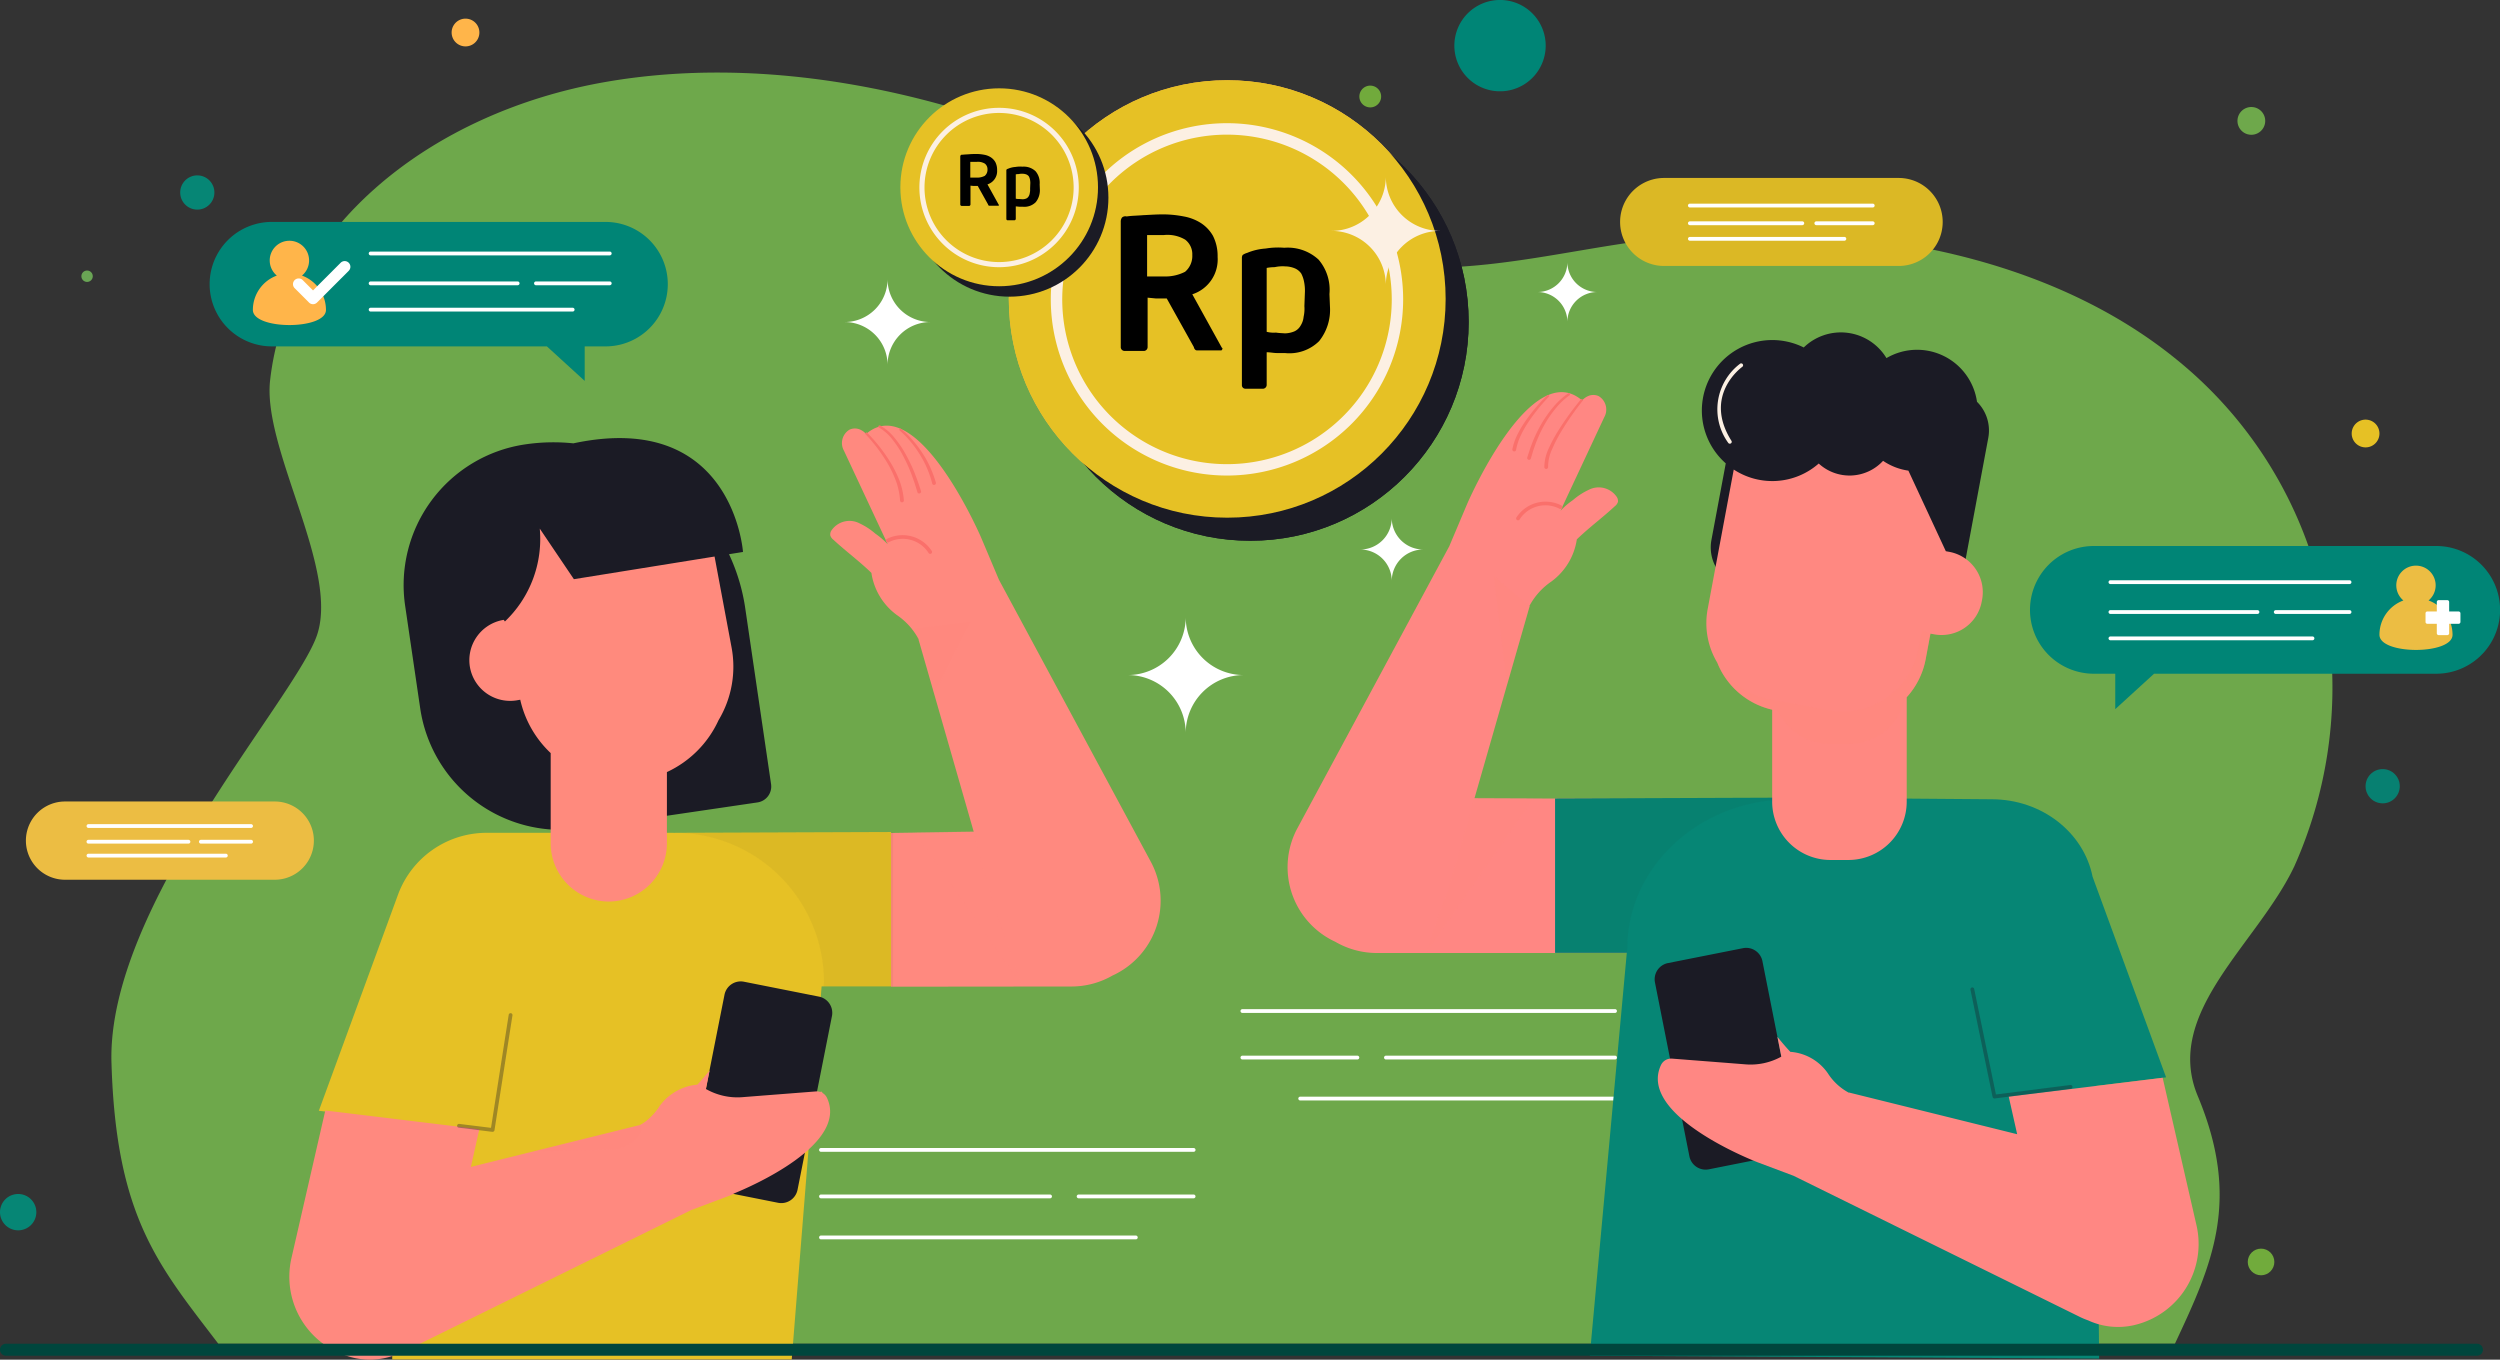 <svg xmlns="http://www.w3.org/2000/svg" width="285" height="155" viewBox="0 0 285 155">
    <rect x="0" y="0" width="285" height="155" fill="#333333" stroke="none"/>
    <defs>
        <style>
            .prefix__cls-1{fill:#6ea84b}.prefix__cls-4{fill:#068675}.prefix__cls-6{fill:#008576}.prefix__cls-7{fill:#ffb54a}.prefix__cls-8{fill:#e6c125}.prefix__cls-10,.prefix__cls-20,.prefix__cls-22{fill:#1b1b25}.prefix__cls-11{fill:#fcf0e3}.prefix__cls-12{fill:#fff}.prefix__cls-13{fill:#ecbd43}.prefix__cls-15{fill:#ff8783}.prefix__cls-19{fill:none}.prefix__cls-17,.prefix__cls-21{fill:#ff887c}.prefix__cls-17{opacity:.17}.prefix__cls-18{fill:#fa706b}.prefix__cls-19{stroke:#fb8e77;stroke-linecap:round;stroke-miterlimit:10}.prefix__cls-20{opacity:.05}.prefix__cls-21{opacity:.18}.prefix__cls-22{opacity:.35}.prefix__cls-25{fill:#ff897f}
        </style>
    </defs>
    <g id="prefix__ic-refer" transform="translate(-12.055 -.001)">
        <g id="prefix__Group_9782" data-name="Group 9782" transform="translate(24.752 8.278)">
            <g id="prefix__Group_9777" data-name="Group 9777">
                <g id="prefix__Group_9776" data-name="Group 9776">
                    <path id="prefix__Path_20533" d="M308.962 83.6a47.847 47.847 0 0 0-17.527-31.868C275.343 38.654 251 35.357 229.667 38.381c-8.935 1.267-17.8 3.51-26.945 2.8-13.343-1.028-25.1-8.092-37.248-13.264-16.538-7.046-35.5-10.838-53.079-7.771-19.934 3.475-36.281 16.6-38.232 34.024-.884 7.892 8.1 21.8 5.261 29.278-2.876 7.588-23.864 30.827-23.344 48.5.515 17.611 5.347 23.086 12.18 32.037h223.052c4.253-9.068 7.585-16.322 2.607-28.232-3.98-9.515 6.829-17.351 11.013-26.21a50.06 50.06 0 0 0 4.03-25.943z" class="prefix__cls-1" data-name="Path 20533" transform="translate(-56.069 -19.077)"/>
                </g>
            </g>
        </g>
        <ellipse id="prefix__Ellipse_5164" cx="1.95" cy="1.952" data-name="Ellipse 5164" rx="1.95" ry="1.952" transform="translate(281.73 87.678)" style="fill:#078071"/>
        <ellipse id="prefix__Ellipse_5165" cx="1.516" cy="1.519" data-name="Ellipse 5165" rx="1.516" ry="1.519" transform="translate(268.299 142.346)" style="fill:#71ab3c"/>
        <ellipse id="prefix__Ellipse_5166" cx="1.95" cy="1.952" class="prefix__cls-4" data-name="Ellipse 5166" rx="1.95" ry="1.952" transform="translate(32.597 19.994)"/>
        <path id="prefix__Path_20540" d="M31.912 315.8a2.071 2.071 0 1 1-2.071-2.074 2.072 2.072 0 0 1 2.071 2.074z" class="prefix__cls-4" data-name="Path 20540" transform="translate(-15.715 -177.61)"/>
        <ellipse id="prefix__Ellipse_5167" cx=".65" cy=".651" data-name="Ellipse 5167" rx=".65" ry=".651" transform="translate(21.332 30.84)" style="fill:#6aa555"/>
        <path id="prefix__Path_20541" d="M420.72 6.3a5.206 5.206 0 1 1-4-6.187 5.205 5.205 0 0 1 4 6.187z" class="prefix__cls-6" data-name="Path 20541" transform="translate(-232.573)"/>
        <path id="prefix__Path_20542" d="M619.6 30.033a1.582 1.582 0 1 1-1.218-1.879 1.582 1.582 0 0 1 1.218 1.879z" class="prefix__cls-1" data-name="Path 20542" transform="translate(-349.345 -15.918)"/>
        <path id="prefix__Path_20543" d="M149.728 6.813a1.582 1.582 0 1 1-1.217-1.879 1.582 1.582 0 0 1 1.217 1.879z" class="prefix__cls-7" data-name="Path 20543" transform="translate(-83.058 -2.773)"/>
        <path id="prefix__Path_20544" d="M649.658 112.173a1.582 1.582 0 1 1-1.217-1.879 1.582 1.582 0 0 1 1.217 1.879z" class="prefix__cls-8" data-name="Path 20544" transform="translate(-366.381 -62.42)"/>
        <path id="prefix__Path_20545" d="M387.89 24a1.241 1.241 0 1 1-.953-1.475A1.239 1.239 0 0 1 387.89 24z" data-name="Path 20545" transform="translate(-218.413 -12.735)" style="fill:#71aa3c"/>
        <g id="prefix__Group_9792" data-name="Group 9792" transform="translate(108.345 9.147)">
            <g id="prefix__Group_9785" data-name="Group 9785" transform="translate(18.713)">
                <ellipse id="prefix__Ellipse_5168" cx="24.9" cy="24.935" class="prefix__cls-10" data-name="Ellipse 5168" rx="24.9" ry="24.935" transform="translate(2.626 2.629)"/>
                <ellipse id="prefix__Ellipse_5169" cx="24.9" cy="24.935" class="prefix__cls-7" data-name="Ellipse 5169" rx="24.9" ry="24.935"/>
                <path id="prefix__Path_20546" d="M312.916 72.538a20.084 20.084 0 1 1 20.056-20.084 20.093 20.093 0 0 1-20.056 20.084zm0-38.862a18.782 18.782 0 1 0 18.757 18.782 18.791 18.791 0 0 0-18.757-18.782z" class="prefix__cls-11" data-name="Path 20546" transform="translate(-288.016 -27.472)"/>
                <g id="prefix__Group_9784" data-name="Group 9784" transform="translate(16.625 12.17)">
                    <g id="prefix__Group_9783" data-name="Group 9783">
                        <path id="prefix__Path_20547" d="M326.861 70.945a14.282 14.282 0 0 1-3.622-.945 13.913 13.913 0 0 1-3.189-1.8l2.253-3.293a17.187 17.187 0 0 0 2.3 1.488 8.592 8.592 0 0 0 2.409.85v-4.59a19.726 19.726 0 0 1-2.725-.955 6.775 6.775 0 0 1-1.932-1.241 4.706 4.706 0 0 1-1.153-1.692 5.969 5.969 0 0 1-.39-2.239v-.056a5.366 5.366 0 0 1 .433-2.2 5.043 5.043 0 0 1 1.226-1.705 6.272 6.272 0 0 1 1.919-1.171 9.462 9.462 0 0 1 2.483-.594V49.13h3v1.735a12.342 12.342 0 0 1 2.873.768 12.516 12.516 0 0 1 2.5 1.371l-1.932 3.38a15.8 15.8 0 0 0-1.759-1.024 9 9 0 0 0-1.82-.681v4.365a10.973 10.973 0 0 1 4.775 2.343 5.152 5.152 0 0 1 1.486 3.874v.056a5.218 5.218 0 0 1-.446 2.2 5.151 5.151 0 0 1-1.243 1.705 6.472 6.472 0 0 1-1.919 1.184 9.012 9.012 0 0 1-2.509.607v2.859h-3v-2.927zm.139-16.53a2.617 2.617 0 0 0-1.516.62 1.6 1.6 0 0 0-.477 1.171v.056a1.709 1.709 0 0 0 .4 1.141 3.888 3.888 0 0 0 1.586.911v-3.9zm2.712 12.977q2.047-.319 2.049-1.848v-.056a1.75 1.75 0 0 0-.433-1.228 4.22 4.22 0 0 0-1.616-.911z" class="prefix__cls-10" data-name="Path 20547" transform="translate(-320.05 -49.13)"/>
                    </g>
                </g>
            </g>
            <g id="prefix__Group_9788" data-name="Group 9788" transform="translate(18.713)">
                <ellipse id="prefix__Ellipse_5170" cx="24.9" cy="24.935" class="prefix__cls-10" data-name="Ellipse 5170" rx="24.9" ry="24.935" transform="translate(2.626 2.629)"/>
                <ellipse id="prefix__Ellipse_5171" cx="24.9" cy="24.935" class="prefix__cls-8" data-name="Ellipse 5171" rx="24.9" ry="24.935"/>
                <path id="prefix__Path_20548" d="M312.916 72.538a20.084 20.084 0 1 1 20.056-20.084 20.093 20.093 0 0 1-20.056 20.084zm0-38.862a18.782 18.782 0 1 0 18.757 18.782 18.791 18.791 0 0 0-18.757-18.782z" class="prefix__cls-11" data-name="Path 20548" transform="translate(-288.016 -27.472)"/>
                <path id="prefix__Path_19539_1_" d="M15.471 23.154c0 .088-.088.236-.147.236h-2.738a.334.334 0 0 1-.236-.088.562.562 0 0 1-.147-.295l-3.092-5.544H7.845l-.913-.088v5.632a.446.446 0 0 1-.383.442H4.312a.446.446 0 0 1-.442-.383V8.735a.773.773 0 0 1 .147-.5.582.582 0 0 1 .53-.118c.53-.088 1.207-.088 1.884-.147.678-.031 1.469-.09 2.269-.09a12.513 12.513 0 0 1 2.356.236 5.4 5.4 0 0 1 1.973.767 4.235 4.235 0 0 1 1.354 1.445 5.043 5.043 0 0 1 .53 2.27v.147a4.175 4.175 0 0 1-2.886 4.246l3.357 6.074zm-3.445-10.645a2.086 2.086 0 0 0-.8-1.74 3.937 3.937 0 0 0-2.444-.531H6.873v4.718h1.885a4.947 4.947 0 0 0 2.444-.531 2.368 2.368 0 0 0 .824-1.917zm15.694 5.9a5.7 5.7 0 0 1-1.237 3.922 4.817 4.817 0 0 1-3.916 1.356h-.942c-.324 0-.707-.088-1.119-.088v3.715a.446.446 0 0 1-.383.442h-2.06a.4.4 0 0 1-.383-.413V12.834a.6.6 0 0 1 .088-.324 1.561 1.561 0 0 1 .5-.236 6.553 6.553 0 0 1 2.12-.5 8.524 8.524 0 0 1 2.12-.088 5.169 5.169 0 0 1 3.916 1.356 5.292 5.292 0 0 1 1.237 3.922zm-2.856-1.651a5.051 5.051 0 0 0-.088-1.15 3.44 3.44 0 0 0-.324-.973 1.694 1.694 0 0 0-.707-.59 2.928 2.928 0 0 0-1.119-.236 4.1 4.1 0 0 0-1.207.088 4.787 4.787 0 0 0-.913.088v7.283a3.231 3.231 0 0 0 1.06.088c.324.059.677.059 1 .088a2.927 2.927 0 0 0 1.119-.236 1.574 1.574 0 0 0 .707-.678 2.244 2.244 0 0 0 .324-.973 4.116 4.116 0 0 0 .088-1.209l.059-1.592z" transform="translate(8.893 7.413)"/>
            </g>
            <g id="prefix__Group_9791" data-name="Group 9791" transform="translate(6.352 .924)">
                <ellipse id="prefix__Ellipse_5172" cx="11.265" cy="11.281" class="prefix__cls-10" data-name="Ellipse 5172" rx="11.265" ry="11.281" transform="translate(1.187 1.189)"/>
                <ellipse id="prefix__Ellipse_5173" cx="11.265" cy="11.281" class="prefix__cls-8" data-name="Ellipse 5173" rx="11.265" ry="11.281"/>
                <path id="prefix__Path_20550" d="M267.283 46.5a9.085 9.085 0 1 1 9.073-9.085 9.09 9.09 0 0 1-9.073 9.085zm0-17.585a8.5 8.5 0 1 0 8.488 8.5 8.5 8.5 0 0 0-8.488-8.499z" class="prefix__cls-11" data-name="Path 20550" transform="translate(-256.018 -26.109)"/>
                <path id="prefix__Path_19539_1_2" d="M8.283 13.69c0 .034-.034.09-.056.09H7.186a.127.127 0 0 1-.09-.034.214.214 0 0 1-.056-.112l-1.176-2.109h-.482l-.347-.034v2.142a.17.17 0 0 1-.146.168h-.851a.17.17 0 0 1-.168-.146v-5.45a.294.294 0 0 1 .056-.191.221.221 0 0 1 .2-.045c.2-.034.459-.034.717-.056s.56-.034.863-.034a4.76 4.76 0 0 1 .9.09 2.053 2.053 0 0 1 .75.292 1.611 1.611 0 0 1 .515.55 1.919 1.919 0 0 1 .2.864v.056a1.588 1.588 0 0 1-1.1 1.615l1.279 2.311zm-1.31-4.049a.793.793 0 0 0-.3-.662 1.5 1.5 0 0 0-.93-.2h-.73v1.795h.717a1.882 1.882 0 0 0 .93-.2.9.9 0 0 0 .314-.729zm5.97 2.243a2.166 2.166 0 0 1-.47 1.492 1.832 1.832 0 0 1-1.49.516h-.358c-.123 0-.269-.034-.426-.034v1.413a.17.17 0 0 1-.146.168h-.784a.151.151 0 0 1-.146-.157V9.764a.226.226 0 0 1 .034-.123.594.594 0 0 1 .19-.09 2.493 2.493 0 0 1 .806-.191 3.243 3.243 0 0 1 .807-.034 1.966 1.966 0 0 1 1.49.516 2.013 2.013 0 0 1 .47 1.492zm-1.087-.628a1.921 1.921 0 0 0-.034-.437 1.309 1.309 0 0 0-.123-.37.645.645 0 0 0-.269-.224 1.114 1.114 0 0 0-.426-.09 1.56 1.56 0 0 0-.459.034 1.821 1.821 0 0 0-.347.034v2.771a1.229 1.229 0 0 0 .4.034c.123.022.258.022.381.034a1.114 1.114 0 0 0 .426-.09.6.6 0 0 0 .269-.258.854.854 0 0 0 .123-.37 1.566 1.566 0 0 0 .034-.46l.022-.606z" data-name="Path_19539_1_" transform="translate(2.958 -.396)"/>
            </g>
            <path id="prefix__Path_20552" d="M243.382 83.127a4.9 4.9 0 0 0-4.892-4.9 4.9 4.9 0 0 0 4.892-4.9 4.9 4.9 0 0 0 4.892 4.9 4.89 4.89 0 0 0-4.892 4.9z" class="prefix__cls-12" data-name="Path 20552" transform="translate(-238.49 -50.66)"/>
            <path id="prefix__Path_20553" d="M377.742 143.294a3.593 3.593 0 0 0-3.592-3.6 3.594 3.594 0 0 0 3.592-3.6 3.593 3.593 0 0 0 3.592 3.6 3.593 3.593 0 0 0-3.592 3.6z" class="prefix__cls-12" data-name="Path 20553" transform="translate(-315.372 -86.196)"/>
            <path id="prefix__Path_20554" d="M319.587 175.353a6.613 6.613 0 0 0-6.607-6.617 6.613 6.613 0 0 0 6.607-6.617 6.613 6.613 0 0 0 6.607 6.617 6.613 6.613 0 0 0-6.607 6.617z" class="prefix__cls-12" data-name="Path 20554" transform="translate(-280.705 -100.926)"/>
            <path id="prefix__Path_20555" d="M372.781 58.78a6.2 6.2 0 0 0-6.192-6.2 6.2 6.2 0 0 0 6.192-6.2 6.2 6.2 0 0 0 6.191 6.2 6.194 6.194 0 0 0-6.191 6.2z" class="prefix__cls-11" data-name="Path 20555" transform="translate(-311.087 -35.403)"/>
            <path id="prefix__Path_20556" d="M424.184 75.688a3.418 3.418 0 0 0-3.414-3.419 3.418 3.418 0 0 0 3.414-3.419 3.418 3.418 0 0 0 3.414 3.419 3.418 3.418 0 0 0-3.414 3.419z" class="prefix__cls-12" data-name="Path 20556" transform="translate(-341.792 -48.124)"/>
        </g>
        <g id="prefix__Group_9804" data-name="Group 9804" transform="translate(15.014 20.289)">
            <path id="prefix__Path_20557" d="M128.076 58.31H90.034a7.094 7.094 0 0 0 0 14.188h31.352l4.311 3.935V72.5h2.379a7.094 7.094 0 0 0 0-14.188z" class="prefix__cls-6" data-name="Path 20557" transform="translate(-62.001 -53.299)"/>
            <path id="prefix__Path_20558" d="M99.9 67.219a2.244 2.244 0 1 0-2.868 0 4.164 4.164 0 0 0-2.73 3.914c0 2.3 8.332 2.3 8.332 0a4.18 4.18 0 0 0-2.734-3.914z" class="prefix__cls-7" data-name="Path 20558" transform="translate(-68.433 -56.09)"/>
            <g id="prefix__Group_9793" data-name="Group 9793" transform="translate(39.073 8.391)">
                <path id="prefix__Path_20559" d="M152.264 66.534h-27.257a.217.217 0 0 1 0-.434h27.257a.215.215 0 0 1 .217.217.217.217 0 0 1-.217.217z" class="prefix__cls-12" data-name="Path 20559" transform="translate(-124.786 -66.1)"/>
                <path id="prefix__Path_20560" d="M148.035 81.294h-23.028a.217.217 0 0 1 0-.434h23.029a.215.215 0 0 1 .217.217.217.217 0 0 1-.218.217z" class="prefix__cls-12" data-name="Path 20560" transform="translate(-124.786 -74.456)"/>
                <path id="prefix__Path_20561" d="M141.756 74.384H125a.217.217 0 0 1 0-.434h16.759a.217.217 0 0 1 0 .434z" class="prefix__cls-12" data-name="Path 20561" transform="translate(-124.78 -70.544)"/>
                <path id="prefix__Path_20562" d="M176.917 74.384h-8.41a.217.217 0 0 1 0-.434h8.41a.215.215 0 0 1 .217.217.217.217 0 0 1-.217.217z" class="prefix__cls-12" data-name="Path 20562" transform="translate(-149.438 -70.544)"/>
            </g>
            <path id="prefix__Path_20563" d="M107.142 73.514a.653.653 0 0 1-.459-.191l-1.633-1.636a.65.65 0 0 1 .919-.92l1.174 1.176 3.15-3.154a.65.65 0 0 1 .919.92l-3.612 3.614a.642.642 0 0 1-.458.191z" class="prefix__cls-12" data-name="Path 20563" transform="translate(-74.417 -59.123)"/>
            <g id="prefix__Group_9799" data-name="Group 9799" transform="translate(228.471 41.956)">
                <path id="prefix__Path_20564" d="M569.18 143.46h39.03a7.28 7.28 0 0 1 0 14.561h-32.167l-4.424 4.039v-4.039h-2.439a7.28 7.28 0 0 1 0-14.561z" class="prefix__cls-6" data-name="Path 20564" transform="translate(-561.91 -143.46)"/>
                <g id="prefix__Group_9797" data-name="Group 9797" transform="translate(39.827 2.23)">
                    <g id="prefix__Group_9796" data-name="Group 9796">
                        <g id="prefix__Group_9795" data-name="Group 9795">
                            <path id="prefix__Path_20565" d="M659.428 152.579a2.244 2.244 0 1 0-2.868 0 4.164 4.164 0 0 0-2.73 3.914c0 2.3 8.332 2.3 8.332 0a4.168 4.168 0 0 0-2.734-3.914z" class="prefix__cls-13" data-name="Path 20565" transform="translate(-653.83 -148.6)"/>
                            <g id="prefix__Group_9794" data-name="Group 9794" transform="translate(5.251 3.944)">
                                <path id="prefix__Path_20566" d="M669.72 158.979h-1.074V157.9a.213.213 0 0 0-.212-.213h-.984a.213.213 0 0 0-.212.213v1.076h-1.074a.213.213 0 0 0-.212.213v.985a.213.213 0 0 0 .212.213h1.074v1.076a.213.213 0 0 0 .212.213h.984a.213.213 0 0 0 .212-.213v-1.076h1.074a.213.213 0 0 0 .212-.213v-.985a.213.213 0 0 0-.212-.21z" class="prefix__cls-12" data-name="Path 20566" transform="translate(-665.95 -157.69)"/>
                            </g>
                        </g>
                    </g>
                </g>
                <g id="prefix__Group_9798" data-name="Group 9798" transform="translate(8.943 3.909)">
                    <path id="prefix__Path_20567" d="M610.024 152.9h-27.257a.217.217 0 0 1 0-.434h27.257a.217.217 0 0 1 0 .434z" class="prefix__cls-12" data-name="Path 20567" transform="translate(-582.55 -152.47)"/>
                    <path id="prefix__Path_20568" d="M605.8 167.664h-23.033a.217.217 0 0 1 0-.434H605.8a.215.215 0 0 1 .217.217.217.217 0 0 1-.217.217z" class="prefix__cls-12" data-name="Path 20568" transform="translate(-582.55 -160.826)"/>
                    <path id="prefix__Path_20569" d="M599.526 160.744h-16.759a.217.217 0 0 1 0-.434h16.759a.217.217 0 0 1 0 .434z" class="prefix__cls-12" data-name="Path 20569" transform="translate(-582.55 -156.908)"/>
                    <path id="prefix__Path_20570" d="M634.677 160.744h-8.41a.217.217 0 0 1 0-.434h8.41a.217.217 0 0 1 0 .434z" class="prefix__cls-12" data-name="Path 20570" transform="translate(-607.203 -156.908)"/>
                </g>
            </g>
            <g id="prefix__Group_9801" data-name="Group 9801" transform="translate(181.668)">
                <path id="prefix__Path_20571" d="M458.9 46.76h26.885a5.016 5.016 0 0 1 0 10.031H458.9a5.016 5.016 0 0 1 0-10.031z" data-name="Path 20571" transform="translate(-453.89 -46.76)" style="fill:#dbb825"/>
                <g id="prefix__Group_9800" data-name="Group 9800" transform="translate(7.803 2.929)">
                    <path id="prefix__Path_20572" d="M492.962 53.944h-20.845a.217.217 0 0 1 0-.434h20.845a.215.215 0 0 1 .217.217.217.217 0 0 1-.217.217z" class="prefix__cls-12" data-name="Path 20572" transform="translate(-471.9 -53.51)"/>
                    <path id="prefix__Path_20573" d="M489.725 62.684h-17.608a.217.217 0 0 1 0-.434h17.613a.215.215 0 0 1 .217.217.221.221 0 0 1-.222.217z" class="prefix__cls-12" data-name="Path 20573" transform="translate(-471.9 -58.458)"/>
                    <path id="prefix__Path_20574" d="M484.929 58.594h-12.812a.217.217 0 0 1 0-.434h12.816a.215.215 0 0 1 .217.217.221.221 0 0 1-.221.217z" class="prefix__cls-12" data-name="Path 20574" transform="translate(-471.9 -56.142)"/>
                    <path id="prefix__Path_20575" d="M511.816 58.594h-6.43a.217.217 0 0 1 0-.434h6.43a.215.215 0 0 1 .217.217.217.217 0 0 1-.217.217z" class="prefix__cls-12" data-name="Path 20575" transform="translate(-490.755 -56.142)"/>
                </g>
            </g>
            <g id="prefix__Group_9803" data-name="Group 9803" transform="translate(0 71.082)">
                <path id="prefix__Path_20576" d="M39.054 210.59h23.908a4.46 4.46 0 0 1 0 8.92H39.054a4.46 4.46 0 0 1 0-8.92z" class="prefix__cls-13" data-name="Path 20576" transform="translate(-34.6 -210.59)"/>
                <g id="prefix__Group_9802" data-name="Group 9802" transform="translate(6.911 2.582)">
                    <path id="prefix__Path_20577" d="M69.3 216.974H50.767a.217.217 0 0 1 0-.434H69.3a.215.215 0 0 1 .217.217.22.22 0 0 1-.217.217z" class="prefix__cls-12" data-name="Path 20577" transform="translate(-50.55 -216.54)"/>
                    <path id="prefix__Path_20578" d="M66.425 224.744H50.767a.217.217 0 0 1 0-.434h15.658a.217.217 0 0 1 0 .434z" class="prefix__cls-12" data-name="Path 20578" transform="translate(-50.55 -220.939)"/>
                    <path id="prefix__Path_20579" d="M62.162 221.1h-11.4a.217.217 0 0 1 0-.434h11.4a.215.215 0 0 1 .217.217.217.217 0 0 1-.217.217z" class="prefix__cls-12" data-name="Path 20579" transform="translate(-50.55 -218.878)"/>
                    <path id="prefix__Path_20580" d="M86.066 221.1h-5.719a.217.217 0 0 1 0-.434h5.719a.215.215 0 0 1 .217.217.217.217 0 0 1-.217.217z" class="prefix__cls-12" data-name="Path 20580" transform="translate(-67.314 -218.878)"/>
                </g>
            </g>
        </g>
        <g id="prefix__Group_9807" data-name="Group 9807" transform="translate(105.43 115.042)">
            <g id="prefix__Group_9805" data-name="Group 9805" transform="translate(48.042)">
                <path id="prefix__Path_20581" d="M396.855 265.584h-42.478a.217.217 0 0 1 0-.434h42.478a.215.215 0 0 1 .217.217.217.217 0 0 1-.217.217z" class="prefix__cls-12" data-name="Path 20581" transform="translate(-354.16 -265.15)"/>
                <path id="prefix__Path_20582" d="M405.475 288.584h-35.888a.217.217 0 0 1 0-.434h35.888a.215.215 0 0 1 .217.217.217.217 0 0 1-.217.217z" class="prefix__cls-12" data-name="Path 20582" transform="translate(-362.78 -278.171)"/>
                <path id="prefix__Path_20583" d="M418.26 277.814h-26.113a.217.217 0 0 1 0-.434h26.113a.215.215 0 0 1 .217.217.217.217 0 0 1-.217.217z" class="prefix__cls-12" data-name="Path 20583" transform="translate(-375.565 -272.074)"/>
                <path id="prefix__Path_20584" d="M367.483 277.814h-13.106a.217.217 0 0 1 0-.434h13.107a.217.217 0 0 1 0 .434z" class="prefix__cls-12" data-name="Path 20584" transform="translate(-354.16 -272.074)"/>
            </g>
            <g id="prefix__Group_9806" data-name="Group 9806" transform="translate(0 15.832)">
                <path id="prefix__Path_20585" d="M285.975 302.074H243.5a.217.217 0 0 1 0-.434h42.478a.217.217 0 0 1 0 .434z" class="prefix__cls-12" data-name="Path 20585" transform="translate(-243.28 -301.64)"/>
                <path id="prefix__Path_20586" d="M279.385 325.074H243.5a.217.217 0 0 1 0-.434h35.888a.217.217 0 0 1 0 .434z" class="prefix__cls-12" data-name="Path 20586" transform="translate(-243.28 -314.661)"/>
                <path id="prefix__Path_20587" d="M269.61 314.3H243.5a.217.217 0 0 1 0-.434h26.11a.217.217 0 0 1 0 .434z" class="prefix__cls-12" data-name="Path 20587" transform="translate(-243.28 -308.564)"/>
                <path id="prefix__Path_20588" d="M324.393 314.3h-13.106a.217.217 0 0 1 0-.434h13.107a.217.217 0 0 1 0 .434z" class="prefix__cls-12" data-name="Path 20588" transform="translate(-281.698 -308.564)"/>
            </g>
        </g>
        <g id="prefix__Group_9829" data-name="Group 9829" transform="translate(158.84 37.896)">
            <g id="prefix__Group_9813" data-name="Group 9813" transform="translate(0 6.809)">
                <g id="prefix__Group_9812" data-name="Group 9812">
                    <g id="prefix__Group_9811" data-name="Group 9811">
                        <g id="prefix__Group_9809" data-name="Group 9809">
                            <path id="prefix__Path_20589" d="M387.858 149.327l.013-.048 6.274-21.854-.026-.022a7.873 7.873 0 0 1 2.509-2.785 7.268 7.268 0 0 0 2.894-4.8c1.382-1.336 2.938-2.482 4.346-3.788a.993.993 0 0 0 .342-.482.846.846 0 0 0-.178-.629 2.486 2.486 0 0 0-3.176-.738 7.772 7.772 0 0 0-1.781 1.163 8.693 8.693 0 0 0-1.413 1.21l4.991-10.669a1.782 1.782 0 0 0-.646-2.4 1.476 1.476 0 0 0-1.261.026 2 2 0 0 0-.693.555l.026-.126c-5.845-4.92-13.055 11.827-13.055 11.827l-2.045 4.838-17.357 32.228a9.37 9.37 0 0 0 4.181 12.773c.069.035.139.061.208.1a9.436 9.436 0 0 0 4.727 1.267H410.9l7.361-17.52zm9.731-32.606z" class="prefix__cls-15" data-name="Path 20589" transform="translate(-366.549 -103.034)"/>
                            <g id="prefix__Group_9808" data-name="Group 9808" transform="translate(14.855 46.245)">
                                <path id="prefix__Path_20590" d="M412.325 217.6l-.875 3.046c.321-1.055.62-2.087.875-3.046z" data-name="Path 20590" transform="translate(-406.85 -214.138)" style="fill:none"/>
                                <path id="prefix__Path_20591" d="M401.438 250.346c-1.109-.035-.438-.013 0 0z" class="prefix__cls-17" data-name="Path 20591" transform="translate(-400.833 -232.665)"/>
                                <path id="prefix__Path_20592" d="M402.24 250.37l.282.009c-.104-.005-.195-.005-.282-.009z" class="prefix__cls-17" data-name="Path 20592" transform="translate(-401.63 -232.69)"/>
                                <path id="prefix__Path_20593" d="M408.476 209.62l-.992 3.462c-.26.959-.555 1.991-.875 3.046l-1.2 4.183a9.319 9.319 0 0 1-.624 1.527c-1.036 3.1-1.885 5.471-1.885 5.471l12.283-17.615c-3.059 0-3.76-.074-6.707-.074z" class="prefix__cls-17" data-name="Path 20593" transform="translate(-402.004 -209.62)"/>
                            </g>
                            <path id="prefix__Path_20595" d="M426.895 133.931a.213.213 0 0 1-.13-.043.22.22 0 0 1-.048-.3 3.966 3.966 0 0 1 5.139-1.345.217.217 0 0 1-.212.377 3.489 3.489 0 0 0-4.58 1.224.194.194 0 0 1-.169.087z" class="prefix__cls-18" data-name="Path 20595" transform="translate(-400.624 -119.315)"/>
                            <path id="prefix__Path_20596" d="M438.461 105.044a33.275 33.275 0 0 0-2.483 3.575 15.746 15.746 0 0 0-.984 1.922 4.738 4.738 0 0 0-.464 2.018v.013a.217.217 0 1 1-.433.026 5.135 5.135 0 0 1 .537-2.2 16.177 16.177 0 0 1 1.049-1.948 33.514 33.514 0 0 1 2.578-3.562.13.13 0 0 1 .182-.017.126.126 0 0 1 .017.182z" class="prefix__cls-18" data-name="Path 20596" transform="translate(-404.83 -104.052)"/>
                            <path id="prefix__Path_20597" d="M434.4 103.55a8.17 8.17 0 0 0-1.543 1.458 13.011 13.011 0 0 0-1.226 1.757 15.249 15.249 0 0 0-.936 1.931c-.143.33-.247.673-.373 1.007l-.312 1.028v.013a.215.215 0 1 1-.412-.126l.338-1.046c.134-.343.251-.69.4-1.024a15.722 15.722 0 0 1 1-1.961 13.723 13.723 0 0 1 1.291-1.783 8.645 8.645 0 0 1 1.638-1.488.133.133 0 0 1 .186.039.138.138 0 0 1-.035.187z" class="prefix__cls-18" data-name="Path 20597" transform="translate(-402.275 -103.179)"/>
                            <path id="prefix__Path_20598" d="M429.825 104a21.079 21.079 0 0 0-2.27 2.807 12.083 12.083 0 0 0-.893 1.553 6.364 6.364 0 0 0-.546 1.666.217.217 0 1 1-.429-.065 6.724 6.724 0 0 1 .628-1.77 12.49 12.49 0 0 1 .962-1.579 21.461 21.461 0 0 1 2.374-2.794.128.128 0 0 1 .178 0 .13.13 0 0 1 0 .182z" class="prefix__cls-18" data-name="Path 20598" transform="translate(-400.063 -103.455)"/>
                        </g>
                        <g id="prefix__Group_9810" data-name="Group 9810" transform="translate(30.49 46.227)">
                            <path id="prefix__Path_20599" d="M506.578 241.465l-8.38-22.874c-1-5.02-5.767-8.825-11.5-8.825l-23.406-.187-26.369.1v17.6h8.177l-4.22 45.921 58.068.33-.325-31.091z" class="prefix__cls-4" data-name="Path 20599" transform="translate(-436.92 -209.58)"/>
                        </g>
                        <path id="prefix__Path_20601" d="M463.251 209.785l.048-.2-26.369.1v17.6h8.185l.043-.464c-.004-9.282 8.063-16.836 18.093-17.036z" class="prefix__cls-20" data-name="Path 20601" transform="translate(-406.435 -163.358)"/>
                        <path id="prefix__Path_20602" d="M420.77 151.32s1.482 12.587 1.568 12.287l2.539-8.847z" class="prefix__cls-21" data-name="Path 20602" transform="translate(-397.277 -130.37)"/>
                    </g>
                </g>
            </g>
            <g id="prefix__Group_9816" data-name="Group 9816" transform="translate(41.846 70.161)">
                <g id="prefix__Group_9814" data-name="Group 9814">
                    <path id="prefix__Path_20603" d="M479.338 270.378l-2.214-11.185-1.711-8.63a1.886 1.886 0 0 0-2.21-1.48l-8.562 1.7a1.888 1.888 0 0 0-1.477 2.217l1.72 8.686 1.365 6.89.841 4.239a1.886 1.886 0 0 0 2.21 1.48l5.056-1.007 3.505-.694a1.885 1.885 0 0 0 1.477-2.216z" class="prefix__cls-10" data-name="Path 20603" transform="translate(-463.128 -249.048)"/>
                </g>
                <g id="prefix__Group_9815" data-name="Group 9815" transform="translate(.36 10.149)">
                    <path id="prefix__Path_20604" d="M525.372 293.93l-3.86-16.83-17.548 2.152.962 4.282-.091-.022-19.077-4.729-.017.022a6.417 6.417 0 0 1-2.387-2.2 5.7 5.7 0 0 0-4.285-2.46c-.516-.542-1-1.124-1.477-1.709l.446 2.256-.113.061a7.225 7.225 0 0 1-3.951.82c-2.53-.2-6.668-.521-8.388-.655a1.284 1.284 0 0 0-1.257.716c-2.457 5.167 8.085 9.9 10.494 10.895l.087.035.1.039.091.039c.03.013.056.022.078.03l.074.03a.144.144 0 0 1 .026.013l.035.013 4.125 1.549 32.66 16.1a8.742 8.742 0 0 0 .919.382 8.143 8.143 0 0 0 5.234.542 9.5 9.5 0 0 0 7.12-11.371z" class="prefix__cls-15" data-name="Path 20604" transform="translate(-463.96 -272.44)"/>
                </g>
                <path id="prefix__Path_20606" d="M548.948 272.115a.217.217 0 0 1-.212-.174l-2.522-12.222a.217.217 0 1 1 .425-.087l2.478 12.023 8.488-1.08a.217.217 0 0 1 .056.43l-8.683 1.106a.085.085 0 0 1-.03.004z" class="prefix__cls-22" data-name="Path 20606" transform="translate(-510.212 -254.942)"/>
            </g>
            <g id="prefix__Group_9817" data-name="Group 9817" transform="translate(102.375 96.372)">
                <path id="prefix__Path_20607" d="M603.14 311.07l.035.174c0-.018-.013-.074-.035-.174z" class="prefix__cls-17" data-name="Path 20607" transform="translate(-603.006 -310.371)"/>
                <path id="prefix__Path_20609" d="M602.83 309.46s.048.234.091.464c-.021-.124-.052-.269-.091-.464z" class="prefix__cls-17" data-name="Path 20609" transform="translate(-602.83 -309.46)"/>
                <path id="prefix__Path_20610" d="M603.04 310.53c.017.1.035.174.048.23-.018-.065-.031-.148-.048-.23z" class="prefix__cls-17" data-name="Path 20610" transform="translate(-602.949 -310.066)"/>
            </g>
            <g id="prefix__Group_9828" data-name="Group 9828" transform="translate(47.228)">
                <g id="prefix__Group_9819" data-name="Group 9819">
                    <path id="prefix__Path_20611" d="M506.915 95.25a6.9 6.9 0 0 0-10.321-4.981 6.073 6.073 0 0 0-9.428-1.211 8.029 8.029 0 0 0-8.891 13.211L476.642 111a4.611 4.611 0 0 0 3.683 5.384l19.333 3.623a4.606 4.606 0 0 0 5.377-3.688l3.165-16.943a4.6 4.6 0 0 0-1.285-4.126z" class="prefix__cls-10" data-name="Path 20611" transform="translate(-475.551 -87.341)"/>
                    <g id="prefix__Group_9818" data-name="Group 9818" transform="translate(1.746 3.53)">
                        <path id="prefix__Path_20612" d="M481.019 104.633a.209.209 0 0 1-.182-.1 6.515 6.515 0 0 1 1.352-9.016.217.217 0 0 1 .256.351c-.182.134-4.471 3.31-1.239 8.434a.215.215 0 0 1-.069.3.293.293 0 0 1-.118.031z" class="prefix__cls-11" data-name="Path 20612" transform="translate(-479.581 -95.476)"/>
                    </g>
                </g>
                <g id="prefix__Group_9821" data-name="Group 9821" transform="translate(.512 14.638)">
                    <g id="prefix__Group_9820" data-name="Group 9820">
                        <path id="prefix__Path_20613" d="M504.456 131.463l-.425-.078-4.268-9.185a6.846 6.846 0 0 1-2.886-1.119 5.192 5.192 0 0 1-7.335.308 8.007 8.007 0 0 1-9.688.686l-2.972 15.9a8.771 8.771 0 0 0 1.1 6.131 8.885 8.885 0 0 0 6.252 5.345v10.5a6.649 6.649 0 0 0 6.625 6.634h2.088a6.649 6.649 0 0 0 6.625-6.634v-11.919a8.857 8.857 0 0 0 2.166-4.347l.542-2.9.425.078a4.657 4.657 0 0 0 5.416-3.714l.048-.256a4.673 4.673 0 0 0-3.713-5.43z" data-name="Path 20613" transform="translate(-476.732 -121.08)" style="fill:#ff8881"/>
                    </g>
                    <path id="prefix__Path_20614" d="M502.925 165.63l-.386 2.07a8.794 8.794 0 0 1-10.26 7.033l-6.746-1.267a8.755 8.755 0 0 1-5.923-4.143 8.894 8.894 0 0 0 6.612 5.432l.269.052a6.636 6.636 0 0 0 5.962 3.775h2.114a6.646 6.646 0 0 0 6.443-5.128 8.864 8.864 0 0 0 2.348-4.551l.542-2.9z" data-name="Path 20614" transform="translate(-478.363 -146.301)" style="opacity:.32;fill:#ff887c"/>
                </g>
            </g>
        </g>
        <g id="prefix__Group_9848" data-name="Group 9848" transform="translate(45.041 48.492)">
            <g id="prefix__Group_9833" data-name="Group 9833" transform="translate(3.357)">
                <g id="prefix__Group_9832" data-name="Group 9832">
                    <g id="prefix__Group_9830" data-name="Group 9830" transform="translate(58.298)">
                        <path id="prefix__Path_20625" d="M282.8 161.641l-17.357-32.228-2.045-4.838s-7.21-16.752-13.055-11.827l.026.126a2.005 2.005 0 0 0-.693-.555 1.476 1.476 0 0 0-1.261-.026 1.78 1.78 0 0 0-.646 2.4l4.991 10.669a8.914 8.914 0 0 0-1.412-1.211 7.68 7.68 0 0 0-1.781-1.163 2.485 2.485 0 0 0-3.176.738.841.841 0 0 0-.178.629.992.992 0 0 0 .342.482c1.408 1.306 2.968 2.451 4.346 3.788a7.268 7.268 0 0 0 2.894 4.8 7.837 7.837 0 0 1 2.509 2.785l-.026.022 6.287 21.9-9.43.142V175.8l20.557-.021a9.4 9.4 0 0 0 4.731-1.271l.2-.091a9.376 9.376 0 0 0 4.177-12.776z" class="prefix__cls-25" data-name="Path 20625" transform="translate(-246.202 -111.808)"/>
                        <path id="prefix__Path_20626" d="M280.767 236.113s-4.718-12.713-5.529-17.693c-3.128 0-3.6.139-6.729.139z" class="prefix__cls-17" data-name="Path 20626" transform="translate(-258.844 -172.145)"/>
                        <path id="prefix__Path_20627" d="M265.873 142.746a.219.219 0 0 1-.173-.087 3.489 3.489 0 0 0-4.58-1.224.217.217 0 0 1-.212-.377 3.966 3.966 0 0 1 5.139 1.345.214.214 0 0 1-.173.343z" class="prefix__cls-18" data-name="Path 20627" transform="translate(-254.474 -128.096)"/>
                        <path id="prefix__Path_20628" d="M255.676 113.673a18.941 18.941 0 0 1 2.717 3.493 13.571 13.571 0 0 1 .971 2 8.39 8.39 0 0 1 .485 2.2.217.217 0 1 1-.433.035v-.013a8.266 8.266 0 0 0-.42-2.087 13.4 13.4 0 0 0-.9-1.965 18.641 18.641 0 0 0-2.6-3.484.13.13 0 0 1 0-.182.133.133 0 0 1 .18.003z" class="prefix__cls-18" data-name="Path 20628" transform="translate(-251.448 -112.824)"/>
                        <path id="prefix__Path_20629" d="M259.078 111.78a5.648 5.648 0 0 1 1.707 1.484 11.765 11.765 0 0 1 1.243 1.857 19.454 19.454 0 0 1 .962 2.013l.394 1.041.351 1.059a.217.217 0 1 1-.412.134v-.009l-.325-1.046-.368-1.033a18.714 18.714 0 0 0-.906-1.991 11.262 11.262 0 0 0-1.179-1.831 5.47 5.47 0 0 0-1.573-1.432l-.022-.013a.131.131 0 0 1-.052-.182.142.142 0 0 1 .18-.051z" class="prefix__cls-18" data-name="Path 20629" transform="translate(-253.386 -111.764)"/>
                        <path id="prefix__Path_20630" d="M264.568 112.612a10.648 10.648 0 0 1 1.322 1.293 12.606 12.606 0 0 1 1.11 1.471 11.335 11.335 0 0 1 .9 1.624 12.917 12.917 0 0 1 .641 1.744.215.215 0 1 1-.412.126v-.013a11.339 11.339 0 0 0-.576-1.7 11.094 11.094 0 0 0-.828-1.592 11.976 11.976 0 0 0-1.049-1.462 10.314 10.314 0 0 0-1.252-1.284.125.125 0 0 1-.013-.178.112.112 0 0 1 .157-.029z" class="prefix__cls-18" data-name="Path 20630" transform="translate(-256.497 -112.228)"/>
                        <path id="prefix__Path_20631" d="M267.64 164.119l6.707-.829-4.146 8.261s-1.235-6.144-2.561-7.432z" class="prefix__cls-21" data-name="Path 20631" transform="translate(-258.351 -140.934)"/>
                    </g>
                    <g id="prefix__Group_9831" data-name="Group 9831" transform="translate(0 46.362)">
                        <path id="prefix__Path_20632" d="M152.283 218.707v.009c-.1 0-.208-.009-.312-.009h-21.192a10.766 10.766 0 0 0-10.065 6.959l-.03.087a.3.3 0 0 1-.017.043l-9.012 24.6 8.367 1.024v27.325h45.542l3.406-42.528h7.92v-17.6z" class="prefix__cls-8" data-name="Path 20632" transform="translate(-111.65 -218.62)"/>
                        <path id="prefix__Path_20633" d="M231.124 218.62l-24.194.1a17.037 17.037 0 0 1 16.308 17.034l-.039.464h7.92v-17.6z" class="prefix__cls-20" data-name="Path 20633" transform="translate(-165.648 -218.62)"/>
                    </g>
                </g>
            </g>
            <g id="prefix__Group_9836" data-name="Group 9836" transform="translate(0 63.387)">
                <path id="prefix__Path_20635" d="M223.99 259.595l-8.562-1.7a1.888 1.888 0 0 0-2.21 1.479l-1.71 8.626-2.214 11.185a1.891 1.891 0 0 0 1.477 2.213l3.505.694 5.056 1.007a1.888 1.888 0 0 0 2.21-1.479l.841-4.239 1.365-6.89 1.72-8.686a1.887 1.887 0 0 0-1.478-2.21z" class="prefix__cls-10" data-name="Path 20635" transform="translate(-163.61 -257.858)"/>
                <g id="prefix__Group_9835" data-name="Group 9835" transform="translate(0 3.63)">
                    <path id="prefix__Path_20636" d="M165.179 284.357a1.228 1.228 0 0 0-.481-.525c-.035-.052-.065-.108-.1-.161 0 0-.078.009-.2.026a1.284 1.284 0 0 0-.464-.052c-1.72.135-5.858.456-8.388.655a7.225 7.225 0 0 1-3.951-.82l-.2-.108.42-2.122c-.455.555-.914 1.106-1.4 1.623a5.857 5.857 0 0 0-2.992 1.127 5.468 5.468 0 0 0-1.382 1.419 6.814 6.814 0 0 1-1.551 1.666 4.983 4.983 0 0 1-.715.438l-.017-.022-19.077 4.729-.087.022.966-4.3-17.56-2.133-3.86 16.83a9.486 9.486 0 0 0 7.114 11.367 8.139 8.139 0 0 0 5.234-.542 9.775 9.775 0 0 0 .919-.382l32.293-15.919 4.376-1.644s.178-.069.485-.2l-.065-.013c2.004-.802 13.209-5.653 10.683-10.959z" class="prefix__cls-25" data-name="Path 20636" transform="translate(-103.901 -274.731)"/>
                    <path id="prefix__Path_20642" d="M152.08 279.746h-.026l-3.83-.473a.213.213 0 0 1-.186-.243.216.216 0 0 1 .243-.187l3.622.447 2.015-12.882a.217.217 0 1 1 .429.065l-2.049 13.09a.222.222 0 0 1-.218.183z" class="prefix__cls-22" data-name="Path 20642" transform="translate(-128.913 -266.225)"/>
                </g>
                <path id="prefix__Path_20643" d="M167.69 298.6l8.648-.217c1.612.213 4.181-1.245 3.882-2.846z" data-name="Path 20643" transform="translate(-140.052 -279.191)" style="opacity:.08;fill:#ff887c"/>
            </g>
            <g id="prefix__Group_9847" data-name="Group 9847" transform="translate(13.027 1.451)">
                <g id="prefix__Group_9837" data-name="Group 9837">
                    <path id="prefix__Path_20644" d="M175.858 154.566l-2.942-20.041a22.028 22.028 0 0 0-1.854-6.178l1.594-.256s-1.122-16.266-19.337-12.383a21.951 21.951 0 0 0-5.507.121 16.214 16.214 0 0 0-13.67 18.4l1.716 11.68a16.2 16.2 0 0 0 18.38 13.689l20.069-2.955a1.833 1.833 0 0 0 1.551-2.077z" class="prefix__cls-10" data-name="Path 20644" transform="translate(-133.968 -115.109)"/>
                </g>
                <g id="prefix__Group_9839" data-name="Group 9839" transform="translate(7.491 10.318)">
                    <g id="prefix__Group_9838" data-name="Group 9838">
                        <path id="prefix__Path_20646" d="M179.214 142.075l-16.036 2.582-3.891-5.766a12.986 12.986 0 0 1-3.973 10.587s-.048-.065-.134-.187l-.134.026a4.662 4.662 0 0 0-3.709 5.423 4.657 4.657 0 0 0 5.416 3.714l.308-.056a11.982 11.982 0 0 0 3.471 6.083v10.291a6.649 6.649 0 0 0 6.625 6.634 6.649 6.649 0 0 0 6.625-6.634v-8.126a12.022 12.022 0 0 0 5.884-5.909s0-.009.009-.013a11.873 11.873 0 0 0 1.477-8.291z" data-name="Path 20646" transform="translate(-151.258 -138.89)" style="fill:#ff8a7d"/>
                    </g>
                </g>
            </g>
        </g>
        <path id="prefix__Path_20539" d="M310.14 354.431H28.455a.687.687 0 0 1-.685-.686.686.686 0 0 1 .685-.686H310.14a.687.687 0 0 1 .685.686.684.684 0 0 1-.685.686z" data-name="Path 20539" transform="translate(-15.715 -199.876)" style="fill:#00463d"/>
    </g>
</svg>
